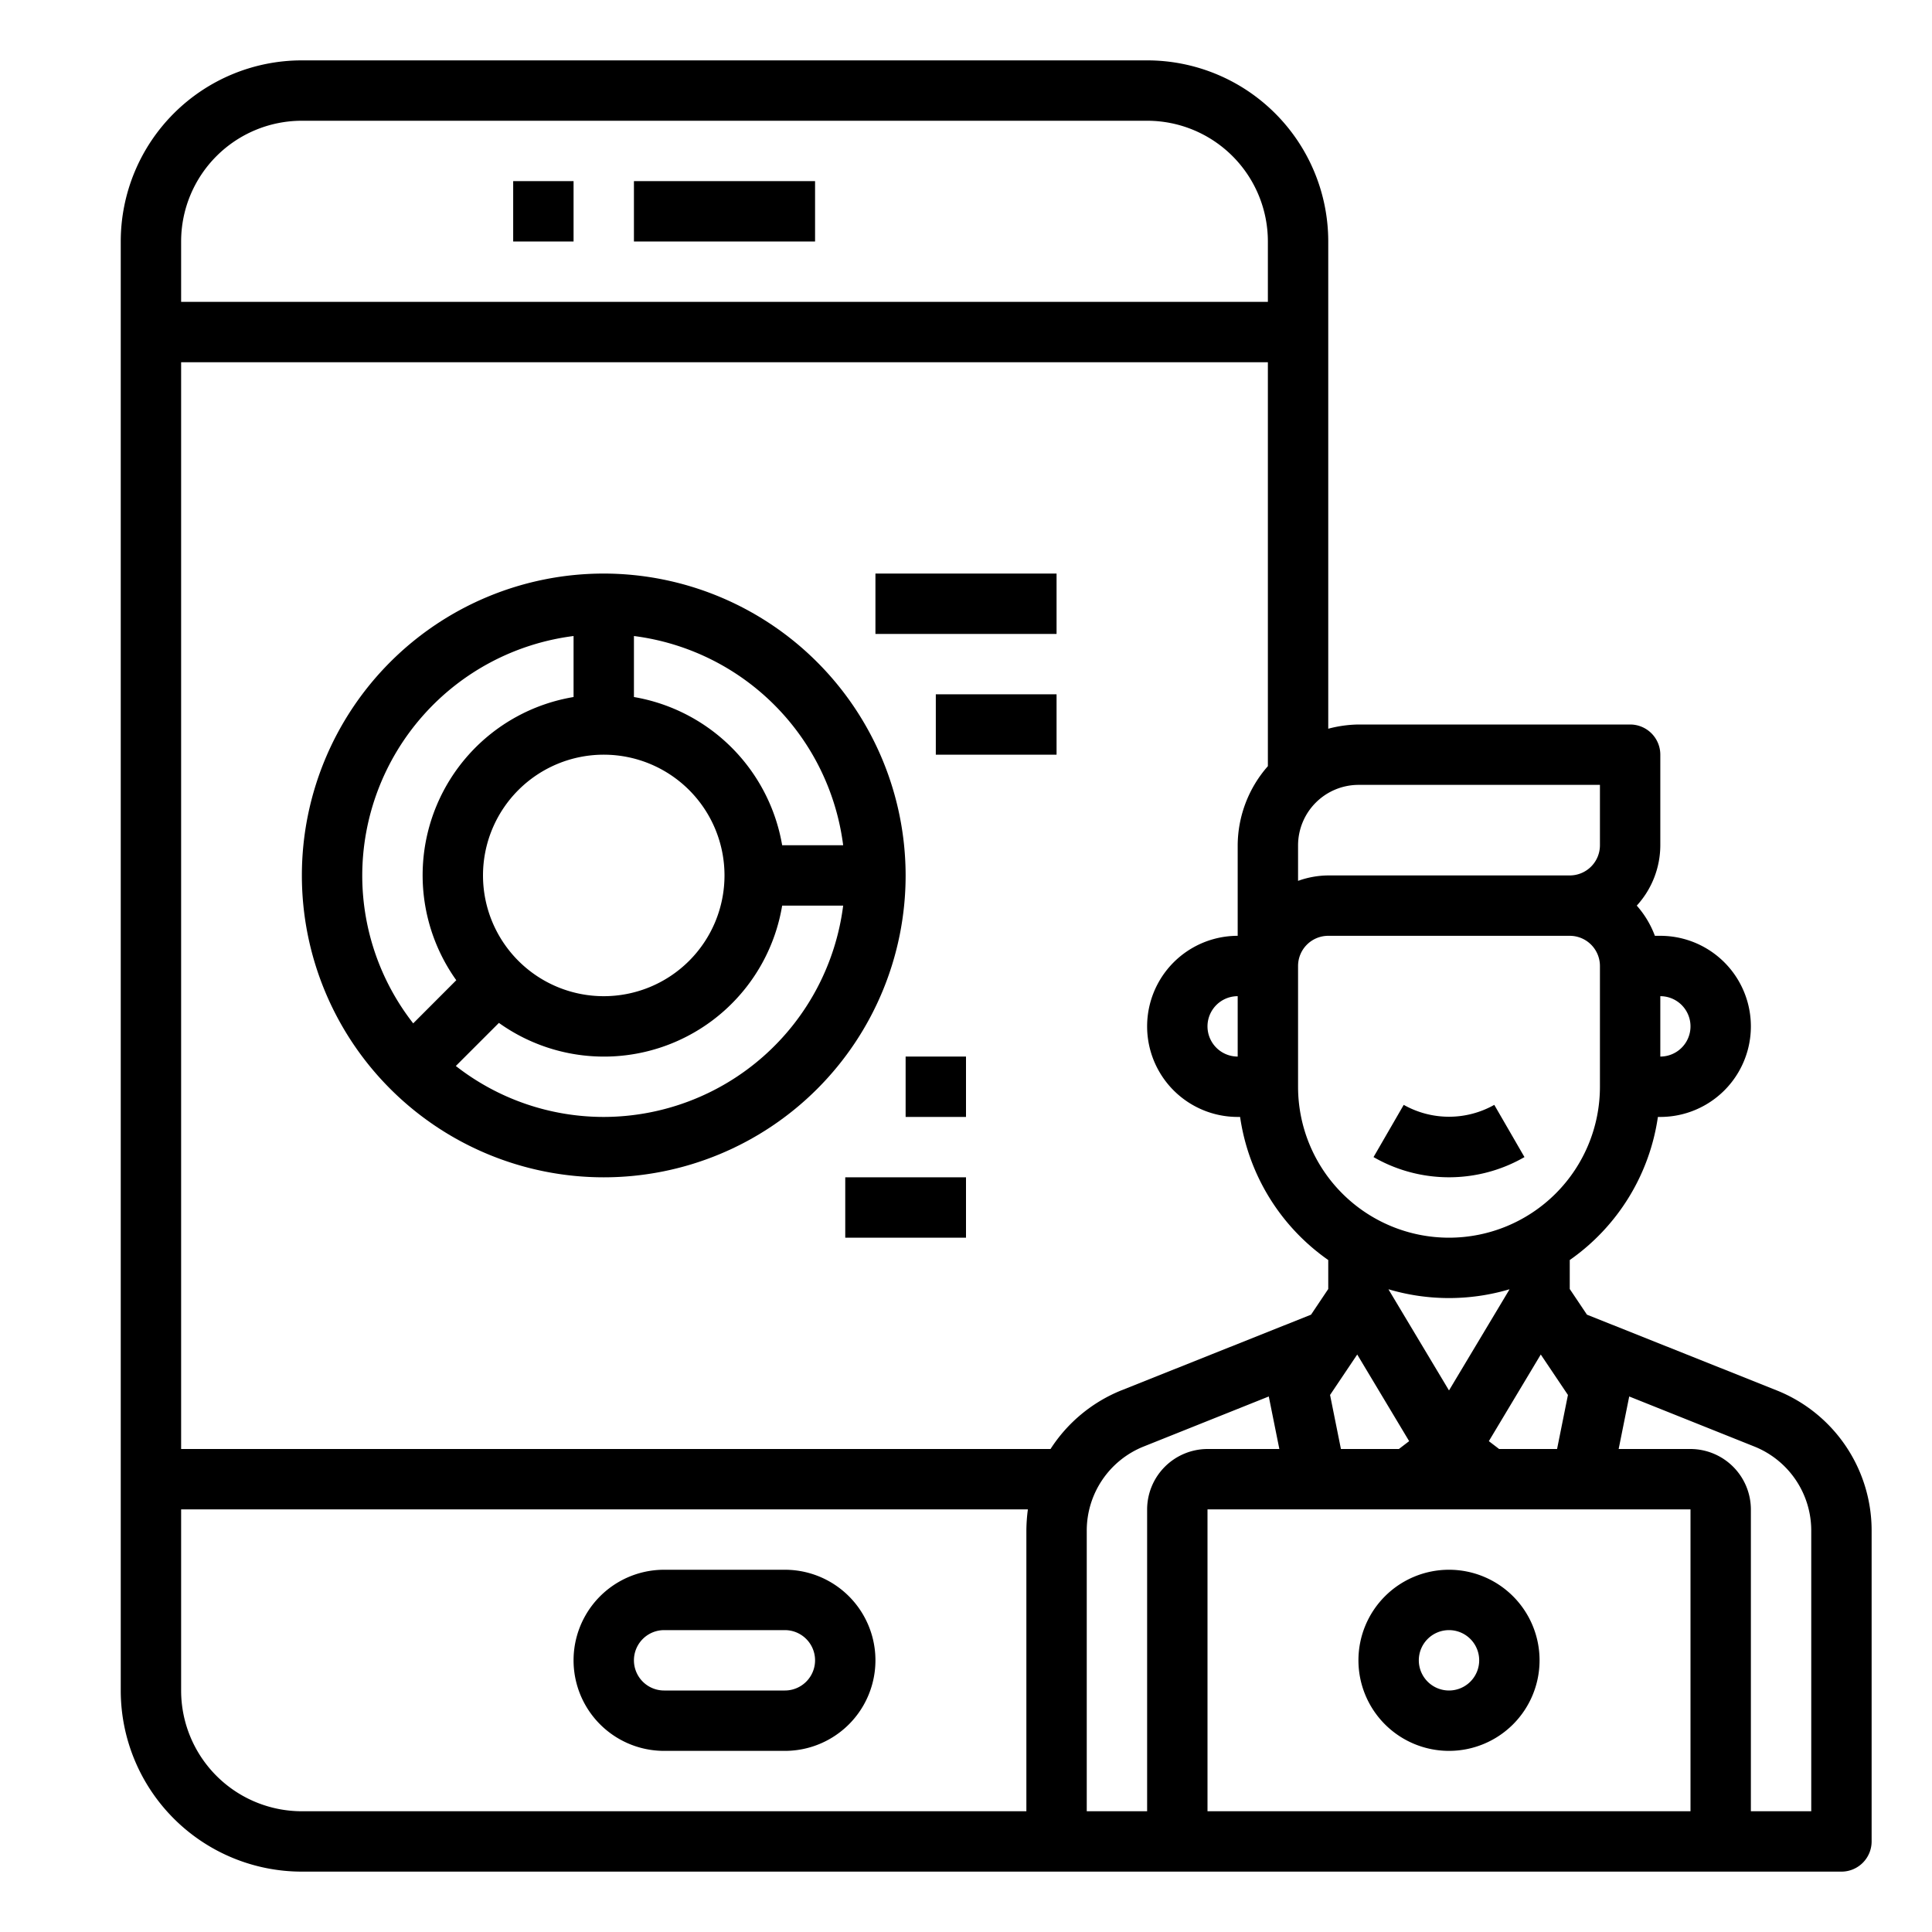 <svg xmlns="http://www.w3.org/2000/svg" viewBox="0 0 64 64" x="0px" y="0px"><g><path d="M26,52H22a3,3,0,0,0,0,6h4a3,3,0,0,0,0-6Zm0,4H22a1,1,0,0,1,0-2h4a1,1,0,0,1,0,2Z"></path><rect x="17" y="6" width="2" height="2"></rect><rect x="21" y="6" width="6" height="2"></rect><path d="M58.86,46.06l-6.29-2.51L52,42.7v-.96A7.007,7.007,0,0,0,54.92,37H55a3,3,0,0,0,0-6h-.18a3.174,3.174,0,0,0-.6-1A2.974,2.974,0,0,0,55,28V25a1,1,0,0,0-1-1H45a4.091,4.091,0,0,0-1,.14V8a6,6,0,0,0-6-6H10A6,6,0,0,0,4,8V56a6,6,0,0,0,6,6H61a1,1,0,0,0,1-1V50.71A5,5,0,0,0,58.86,46.06ZM55,33a1,1,0,0,1,0,2ZM43,28a2.006,2.006,0,0,1,2-2h8v2a1,1,0,0,1-1,1H44a3,3,0,0,0-1,.18Zm0,4a1,1,0,0,1,1-1h8a1,1,0,0,1,1,1v4a5,5,0,0,1-10,0Zm3,10.72v-.01a7.042,7.042,0,0,0,4,0v.01l-2,3.34Zm.68,5.02-.34.26H44.42l-.36-1.79.9-1.34Zm4.36-2.87.9,1.34L51.58,48H49.66l-.34-.26ZM6,8a4,4,0,0,1,4-4H38a4,4,0,0,1,4,4v2H6ZM34,50.71V60H10a4,4,0,0,1-4-4V50H34.05A5.519,5.519,0,0,0,34,50.71ZM34.8,48H6V12H42V25.38A4,4,0,0,0,41,28v3a3,3,0,0,0,0,6h.08A7.007,7.007,0,0,0,44,41.74v.96l-.57.85-6.29,2.51A5.027,5.027,0,0,0,34.8,48ZM41,33v2a1,1,0,0,1,0-2ZM38,50V60H36V50.71a3,3,0,0,1,1.88-2.79l4.15-1.66L42.38,48H40A2.006,2.006,0,0,0,38,50ZM56,60H40V50H56Zm4,0H58V50a2.006,2.006,0,0,0-2-2H53.62l.35-1.74,4.15,1.66A3,3,0,0,1,60,50.71Z"></path><path d="M46.5,36.6l-1,1.73a5.007,5.007,0,0,0,5,0l-1-1.73A3.057,3.057,0,0,1,46.5,36.6Z"></path><path d="M48,52a3,3,0,1,0,3,3A3,3,0,0,0,48,52Zm0,4a1,1,0,1,1,1-1A1,1,0,0,1,48,56Z"></path><path d="M20,19A10,10,0,1,0,30,29,10.011,10.011,0,0,0,20,19Zm7.931,9H25.91A6.008,6.008,0,0,0,21,23.09V21.069A8.008,8.008,0,0,1,27.931,28ZM16,29a4,4,0,1,1,4,4A4,4,0,0,1,16,29Zm-4,0a8.008,8.008,0,0,1,7-7.931V23.09a5.984,5.984,0,0,0-3.885,9.381L13.688,33.9A7.953,7.953,0,0,1,12,29Zm8,8a7.953,7.953,0,0,1-4.9-1.688l1.427-1.427A5.984,5.984,0,0,0,25.91,30h2.021A8.008,8.008,0,0,1,20,37Z"></path><rect x="29" y="19" width="6" height="2"></rect><rect x="31" y="23" width="4" height="2"></rect><rect x="28" y="39" width="4" height="2"></rect><rect x="30" y="35" width="2" height="2"></rect></g></svg>